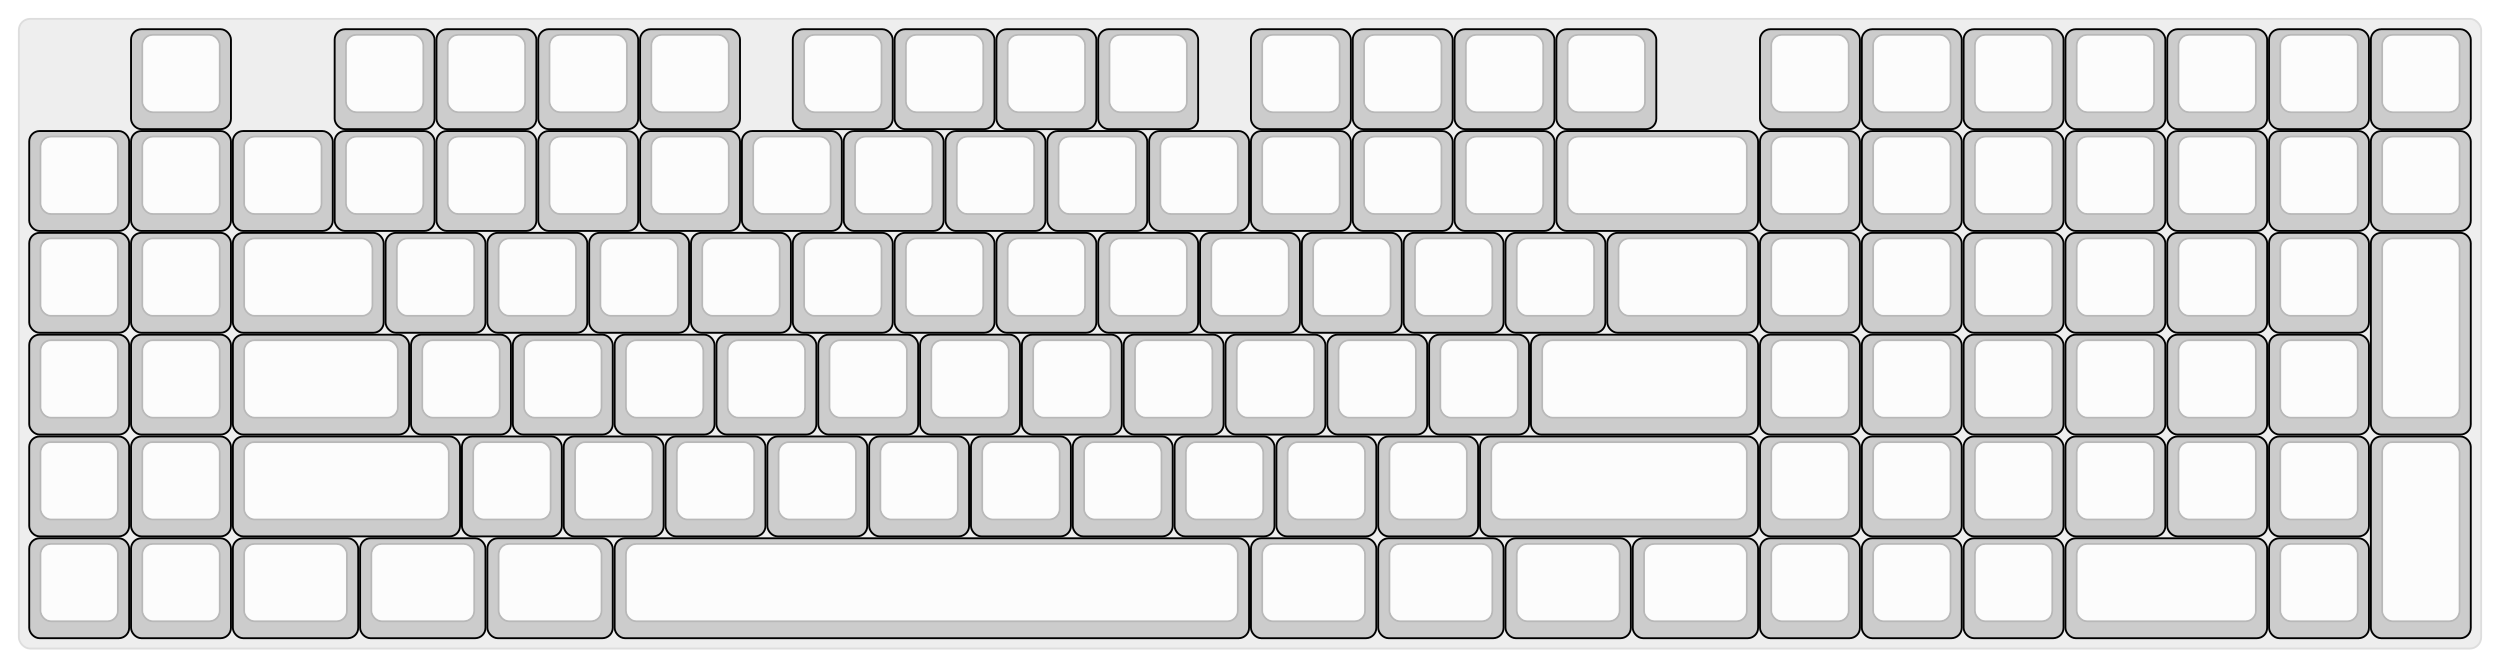
  <svg width='1326px'
       height='354px'
       viewBox='0 0 1326 354'
       xmlns='http://www.w3.org/2000/svg'
       xmlns:xlink="http://www.w3.org/1999/xlink">

    <style type='text/css'>
    .keycap .border { stroke: black; stroke-width: 2; }
    .keycap .inner.border { stroke: rgba(0,0,0,.1); }
    </style>
    <defs>
      <linearGradient id="DCS">
        <stop offset="0%" stop-color="black" stop-opacity="0"/>
        <stop offset="40%" stop-color="black" stop-opacity="0.1"/>
        <stop offset="60%" stop-color="black" stop-opacity="0.1"/>
        <stop offset="100%" stop-color="black" stop-opacity="0"/>
      </linearGradient>
      <linearGradient id="SPACE" x1="0%" x2="0%" y1="0%" y2="100%">
        <stop offset="0%" stop-color="black" stop-opacity="0.1"/>
        <stop offset="20%" stop-color="black" stop-opacity="0.0"/>
        <stop offset="40%" stop-color="black" stop-opacity="0.0"/>
        <stop offset="100%" stop-color="black" stop-opacity="0.1"/>
      </linearGradient>
      <radialGradient id="DSA">
        <stop offset="0%" stop-color="black" stop-opacity="0.1"/>
        <stop offset="10%" stop-color="black" stop-opacity="0.1"/>
        <stop offset="100%" stop-color="black" stop-opacity="0"/>
      </radialGradient>
      <radialGradient id="SA" xlink:href="#DSA" />
    </defs>

    <g transform='translate(10,10)'>
      <rect width="1306" height="334"
            stroke="#ddd" stroke-width="1" fill="#eeeeee" rx="6"/>
      <g transform='translate(5,5)'>
        
  <g class='  keycap'
  >

  
    <!-- Outer Border -->
    <rect x="55" y="1"
          width="52" height="52"
          rx="5" fill="#cccccc" class="outer border"/>
    
    <!-- Outer Fill -->
    <rect x="55" y="1"
          width="52" height="52"
          rx="5" fill="#cccccc"/>
    

    
      <!-- Inner Border -->
      <rect x="61" y="4"
            width="40" height="40"
            rx="5" fill="#fcfcfc" class="inner border"/>
      
      <!-- Inner Fill -->
      <rect x="61" y="4"
            width="40" height="40"
            rx="5" fill="#fcfcfc"/>
      
      

     
   
  </g>

  <g class='  keycap'
  >

  
    <!-- Outer Border -->
    <rect x="163" y="1"
          width="52" height="52"
          rx="5" fill="#cccccc" class="outer border"/>
    
    <!-- Outer Fill -->
    <rect x="163" y="1"
          width="52" height="52"
          rx="5" fill="#cccccc"/>
    

    
      <!-- Inner Border -->
      <rect x="169" y="4"
            width="40" height="40"
            rx="5" fill="#fcfcfc" class="inner border"/>
      
      <!-- Inner Fill -->
      <rect x="169" y="4"
            width="40" height="40"
            rx="5" fill="#fcfcfc"/>
      
      

     
   
  </g>

  <g class='  keycap'
  >

  
    <!-- Outer Border -->
    <rect x="217" y="1"
          width="52" height="52"
          rx="5" fill="#cccccc" class="outer border"/>
    
    <!-- Outer Fill -->
    <rect x="217" y="1"
          width="52" height="52"
          rx="5" fill="#cccccc"/>
    

    
      <!-- Inner Border -->
      <rect x="223" y="4"
            width="40" height="40"
            rx="5" fill="#fcfcfc" class="inner border"/>
      
      <!-- Inner Fill -->
      <rect x="223" y="4"
            width="40" height="40"
            rx="5" fill="#fcfcfc"/>
      
      

     
   
  </g>

  <g class='  keycap'
  >

  
    <!-- Outer Border -->
    <rect x="271" y="1"
          width="52" height="52"
          rx="5" fill="#cccccc" class="outer border"/>
    
    <!-- Outer Fill -->
    <rect x="271" y="1"
          width="52" height="52"
          rx="5" fill="#cccccc"/>
    

    
      <!-- Inner Border -->
      <rect x="277" y="4"
            width="40" height="40"
            rx="5" fill="#fcfcfc" class="inner border"/>
      
      <!-- Inner Fill -->
      <rect x="277" y="4"
            width="40" height="40"
            rx="5" fill="#fcfcfc"/>
      
      

     
   
  </g>

  <g class='  keycap'
  >

  
    <!-- Outer Border -->
    <rect x="325" y="1"
          width="52" height="52"
          rx="5" fill="#cccccc" class="outer border"/>
    
    <!-- Outer Fill -->
    <rect x="325" y="1"
          width="52" height="52"
          rx="5" fill="#cccccc"/>
    

    
      <!-- Inner Border -->
      <rect x="331" y="4"
            width="40" height="40"
            rx="5" fill="#fcfcfc" class="inner border"/>
      
      <!-- Inner Fill -->
      <rect x="331" y="4"
            width="40" height="40"
            rx="5" fill="#fcfcfc"/>
      
      

     
   
  </g>

  <g class='  keycap'
  >

  
    <!-- Outer Border -->
    <rect x="406" y="1"
          width="52" height="52"
          rx="5" fill="#cccccc" class="outer border"/>
    
    <!-- Outer Fill -->
    <rect x="406" y="1"
          width="52" height="52"
          rx="5" fill="#cccccc"/>
    

    
      <!-- Inner Border -->
      <rect x="412" y="4"
            width="40" height="40"
            rx="5" fill="#fcfcfc" class="inner border"/>
      
      <!-- Inner Fill -->
      <rect x="412" y="4"
            width="40" height="40"
            rx="5" fill="#fcfcfc"/>
      
      

     
   
  </g>

  <g class='  keycap'
  >

  
    <!-- Outer Border -->
    <rect x="460" y="1"
          width="52" height="52"
          rx="5" fill="#cccccc" class="outer border"/>
    
    <!-- Outer Fill -->
    <rect x="460" y="1"
          width="52" height="52"
          rx="5" fill="#cccccc"/>
    

    
      <!-- Inner Border -->
      <rect x="466" y="4"
            width="40" height="40"
            rx="5" fill="#fcfcfc" class="inner border"/>
      
      <!-- Inner Fill -->
      <rect x="466" y="4"
            width="40" height="40"
            rx="5" fill="#fcfcfc"/>
      
      

     
   
  </g>

  <g class='  keycap'
  >

  
    <!-- Outer Border -->
    <rect x="514" y="1"
          width="52" height="52"
          rx="5" fill="#cccccc" class="outer border"/>
    
    <!-- Outer Fill -->
    <rect x="514" y="1"
          width="52" height="52"
          rx="5" fill="#cccccc"/>
    

    
      <!-- Inner Border -->
      <rect x="520" y="4"
            width="40" height="40"
            rx="5" fill="#fcfcfc" class="inner border"/>
      
      <!-- Inner Fill -->
      <rect x="520" y="4"
            width="40" height="40"
            rx="5" fill="#fcfcfc"/>
      
      

     
   
  </g>

  <g class='  keycap'
  >

  
    <!-- Outer Border -->
    <rect x="568" y="1"
          width="52" height="52"
          rx="5" fill="#cccccc" class="outer border"/>
    
    <!-- Outer Fill -->
    <rect x="568" y="1"
          width="52" height="52"
          rx="5" fill="#cccccc"/>
    

    
      <!-- Inner Border -->
      <rect x="574" y="4"
            width="40" height="40"
            rx="5" fill="#fcfcfc" class="inner border"/>
      
      <!-- Inner Fill -->
      <rect x="574" y="4"
            width="40" height="40"
            rx="5" fill="#fcfcfc"/>
      
      

     
   
  </g>

  <g class='  keycap'
  >

  
    <!-- Outer Border -->
    <rect x="649" y="1"
          width="52" height="52"
          rx="5" fill="#cccccc" class="outer border"/>
    
    <!-- Outer Fill -->
    <rect x="649" y="1"
          width="52" height="52"
          rx="5" fill="#cccccc"/>
    

    
      <!-- Inner Border -->
      <rect x="655" y="4"
            width="40" height="40"
            rx="5" fill="#fcfcfc" class="inner border"/>
      
      <!-- Inner Fill -->
      <rect x="655" y="4"
            width="40" height="40"
            rx="5" fill="#fcfcfc"/>
      
      

     
   
  </g>

  <g class='  keycap'
  >

  
    <!-- Outer Border -->
    <rect x="703" y="1"
          width="52" height="52"
          rx="5" fill="#cccccc" class="outer border"/>
    
    <!-- Outer Fill -->
    <rect x="703" y="1"
          width="52" height="52"
          rx="5" fill="#cccccc"/>
    

    
      <!-- Inner Border -->
      <rect x="709" y="4"
            width="40" height="40"
            rx="5" fill="#fcfcfc" class="inner border"/>
      
      <!-- Inner Fill -->
      <rect x="709" y="4"
            width="40" height="40"
            rx="5" fill="#fcfcfc"/>
      
      

     
   
  </g>

  <g class='  keycap'
  >

  
    <!-- Outer Border -->
    <rect x="757" y="1"
          width="52" height="52"
          rx="5" fill="#cccccc" class="outer border"/>
    
    <!-- Outer Fill -->
    <rect x="757" y="1"
          width="52" height="52"
          rx="5" fill="#cccccc"/>
    

    
      <!-- Inner Border -->
      <rect x="763" y="4"
            width="40" height="40"
            rx="5" fill="#fcfcfc" class="inner border"/>
      
      <!-- Inner Fill -->
      <rect x="763" y="4"
            width="40" height="40"
            rx="5" fill="#fcfcfc"/>
      
      

     
   
  </g>

  <g class='  keycap'
  >

  
    <!-- Outer Border -->
    <rect x="811" y="1"
          width="52" height="52"
          rx="5" fill="#cccccc" class="outer border"/>
    
    <!-- Outer Fill -->
    <rect x="811" y="1"
          width="52" height="52"
          rx="5" fill="#cccccc"/>
    

    
      <!-- Inner Border -->
      <rect x="817" y="4"
            width="40" height="40"
            rx="5" fill="#fcfcfc" class="inner border"/>
      
      <!-- Inner Fill -->
      <rect x="817" y="4"
            width="40" height="40"
            rx="5" fill="#fcfcfc"/>
      
      

     
   
  </g>

  <g class='  keycap'
  >

  
    <!-- Outer Border -->
    <rect x="919" y="1"
          width="52" height="52"
          rx="5" fill="#cccccc" class="outer border"/>
    
    <!-- Outer Fill -->
    <rect x="919" y="1"
          width="52" height="52"
          rx="5" fill="#cccccc"/>
    

    
      <!-- Inner Border -->
      <rect x="925" y="4"
            width="40" height="40"
            rx="5" fill="#fcfcfc" class="inner border"/>
      
      <!-- Inner Fill -->
      <rect x="925" y="4"
            width="40" height="40"
            rx="5" fill="#fcfcfc"/>
      
      

     
   
  </g>

  <g class='  keycap'
  >

  
    <!-- Outer Border -->
    <rect x="973" y="1"
          width="52" height="52"
          rx="5" fill="#cccccc" class="outer border"/>
    
    <!-- Outer Fill -->
    <rect x="973" y="1"
          width="52" height="52"
          rx="5" fill="#cccccc"/>
    

    
      <!-- Inner Border -->
      <rect x="979" y="4"
            width="40" height="40"
            rx="5" fill="#fcfcfc" class="inner border"/>
      
      <!-- Inner Fill -->
      <rect x="979" y="4"
            width="40" height="40"
            rx="5" fill="#fcfcfc"/>
      
      

     
   
  </g>

  <g class='  keycap'
  >

  
    <!-- Outer Border -->
    <rect x="1027" y="1"
          width="52" height="52"
          rx="5" fill="#cccccc" class="outer border"/>
    
    <!-- Outer Fill -->
    <rect x="1027" y="1"
          width="52" height="52"
          rx="5" fill="#cccccc"/>
    

    
      <!-- Inner Border -->
      <rect x="1033" y="4"
            width="40" height="40"
            rx="5" fill="#fcfcfc" class="inner border"/>
      
      <!-- Inner Fill -->
      <rect x="1033" y="4"
            width="40" height="40"
            rx="5" fill="#fcfcfc"/>
      
      

     
   
  </g>

  <g class='  keycap'
  >

  
    <!-- Outer Border -->
    <rect x="1081" y="1"
          width="52" height="52"
          rx="5" fill="#cccccc" class="outer border"/>
    
    <!-- Outer Fill -->
    <rect x="1081" y="1"
          width="52" height="52"
          rx="5" fill="#cccccc"/>
    

    
      <!-- Inner Border -->
      <rect x="1087" y="4"
            width="40" height="40"
            rx="5" fill="#fcfcfc" class="inner border"/>
      
      <!-- Inner Fill -->
      <rect x="1087" y="4"
            width="40" height="40"
            rx="5" fill="#fcfcfc"/>
      
      

     
   
  </g>

  <g class='  keycap'
  >

  
    <!-- Outer Border -->
    <rect x="1135" y="1"
          width="52" height="52"
          rx="5" fill="#cccccc" class="outer border"/>
    
    <!-- Outer Fill -->
    <rect x="1135" y="1"
          width="52" height="52"
          rx="5" fill="#cccccc"/>
    

    
      <!-- Inner Border -->
      <rect x="1141" y="4"
            width="40" height="40"
            rx="5" fill="#fcfcfc" class="inner border"/>
      
      <!-- Inner Fill -->
      <rect x="1141" y="4"
            width="40" height="40"
            rx="5" fill="#fcfcfc"/>
      
      

     
   
  </g>

  <g class='  keycap'
  >

  
    <!-- Outer Border -->
    <rect x="1189" y="1"
          width="52" height="52"
          rx="5" fill="#cccccc" class="outer border"/>
    
    <!-- Outer Fill -->
    <rect x="1189" y="1"
          width="52" height="52"
          rx="5" fill="#cccccc"/>
    

    
      <!-- Inner Border -->
      <rect x="1195" y="4"
            width="40" height="40"
            rx="5" fill="#fcfcfc" class="inner border"/>
      
      <!-- Inner Fill -->
      <rect x="1195" y="4"
            width="40" height="40"
            rx="5" fill="#fcfcfc"/>
      
      

     
   
  </g>

  <g class='  keycap'
  >

  
    <!-- Outer Border -->
    <rect x="1243" y="1"
          width="52" height="52"
          rx="5" fill="#cccccc" class="outer border"/>
    
    <!-- Outer Fill -->
    <rect x="1243" y="1"
          width="52" height="52"
          rx="5" fill="#cccccc"/>
    

    
      <!-- Inner Border -->
      <rect x="1249" y="4"
            width="40" height="40"
            rx="5" fill="#fcfcfc" class="inner border"/>
      
      <!-- Inner Fill -->
      <rect x="1249" y="4"
            width="40" height="40"
            rx="5" fill="#fcfcfc"/>
      
      

     
   
  </g>

  <g class='  keycap'
  >

  
    <!-- Outer Border -->
    <rect x="1" y="55"
          width="52" height="52"
          rx="5" fill="#cccccc" class="outer border"/>
    
    <!-- Outer Fill -->
    <rect x="1" y="55"
          width="52" height="52"
          rx="5" fill="#cccccc"/>
    

    
      <!-- Inner Border -->
      <rect x="7" y="58"
            width="40" height="40"
            rx="5" fill="#fcfcfc" class="inner border"/>
      
      <!-- Inner Fill -->
      <rect x="7" y="58"
            width="40" height="40"
            rx="5" fill="#fcfcfc"/>
      
      

     
   
  </g>

  <g class='  keycap'
  >

  
    <!-- Outer Border -->
    <rect x="55" y="55"
          width="52" height="52"
          rx="5" fill="#cccccc" class="outer border"/>
    
    <!-- Outer Fill -->
    <rect x="55" y="55"
          width="52" height="52"
          rx="5" fill="#cccccc"/>
    

    
      <!-- Inner Border -->
      <rect x="61" y="58"
            width="40" height="40"
            rx="5" fill="#fcfcfc" class="inner border"/>
      
      <!-- Inner Fill -->
      <rect x="61" y="58"
            width="40" height="40"
            rx="5" fill="#fcfcfc"/>
      
      

     
   
  </g>

  <g class='  keycap'
  >

  
    <!-- Outer Border -->
    <rect x="109" y="55"
          width="52" height="52"
          rx="5" fill="#cccccc" class="outer border"/>
    
    <!-- Outer Fill -->
    <rect x="109" y="55"
          width="52" height="52"
          rx="5" fill="#cccccc"/>
    

    
      <!-- Inner Border -->
      <rect x="115" y="58"
            width="40" height="40"
            rx="5" fill="#fcfcfc" class="inner border"/>
      
      <!-- Inner Fill -->
      <rect x="115" y="58"
            width="40" height="40"
            rx="5" fill="#fcfcfc"/>
      
      

     
   
  </g>

  <g class='  keycap'
  >

  
    <!-- Outer Border -->
    <rect x="163" y="55"
          width="52" height="52"
          rx="5" fill="#cccccc" class="outer border"/>
    
    <!-- Outer Fill -->
    <rect x="163" y="55"
          width="52" height="52"
          rx="5" fill="#cccccc"/>
    

    
      <!-- Inner Border -->
      <rect x="169" y="58"
            width="40" height="40"
            rx="5" fill="#fcfcfc" class="inner border"/>
      
      <!-- Inner Fill -->
      <rect x="169" y="58"
            width="40" height="40"
            rx="5" fill="#fcfcfc"/>
      
      

     
   
  </g>

  <g class='  keycap'
  >

  
    <!-- Outer Border -->
    <rect x="217" y="55"
          width="52" height="52"
          rx="5" fill="#cccccc" class="outer border"/>
    
    <!-- Outer Fill -->
    <rect x="217" y="55"
          width="52" height="52"
          rx="5" fill="#cccccc"/>
    

    
      <!-- Inner Border -->
      <rect x="223" y="58"
            width="40" height="40"
            rx="5" fill="#fcfcfc" class="inner border"/>
      
      <!-- Inner Fill -->
      <rect x="223" y="58"
            width="40" height="40"
            rx="5" fill="#fcfcfc"/>
      
      

     
   
  </g>

  <g class='  keycap'
  >

  
    <!-- Outer Border -->
    <rect x="271" y="55"
          width="52" height="52"
          rx="5" fill="#cccccc" class="outer border"/>
    
    <!-- Outer Fill -->
    <rect x="271" y="55"
          width="52" height="52"
          rx="5" fill="#cccccc"/>
    

    
      <!-- Inner Border -->
      <rect x="277" y="58"
            width="40" height="40"
            rx="5" fill="#fcfcfc" class="inner border"/>
      
      <!-- Inner Fill -->
      <rect x="277" y="58"
            width="40" height="40"
            rx="5" fill="#fcfcfc"/>
      
      

     
   
  </g>

  <g class='  keycap'
  >

  
    <!-- Outer Border -->
    <rect x="325" y="55"
          width="52" height="52"
          rx="5" fill="#cccccc" class="outer border"/>
    
    <!-- Outer Fill -->
    <rect x="325" y="55"
          width="52" height="52"
          rx="5" fill="#cccccc"/>
    

    
      <!-- Inner Border -->
      <rect x="331" y="58"
            width="40" height="40"
            rx="5" fill="#fcfcfc" class="inner border"/>
      
      <!-- Inner Fill -->
      <rect x="331" y="58"
            width="40" height="40"
            rx="5" fill="#fcfcfc"/>
      
      

     
   
  </g>

  <g class='  keycap'
  >

  
    <!-- Outer Border -->
    <rect x="379" y="55"
          width="52" height="52"
          rx="5" fill="#cccccc" class="outer border"/>
    
    <!-- Outer Fill -->
    <rect x="379" y="55"
          width="52" height="52"
          rx="5" fill="#cccccc"/>
    

    
      <!-- Inner Border -->
      <rect x="385" y="58"
            width="40" height="40"
            rx="5" fill="#fcfcfc" class="inner border"/>
      
      <!-- Inner Fill -->
      <rect x="385" y="58"
            width="40" height="40"
            rx="5" fill="#fcfcfc"/>
      
      

     
   
  </g>

  <g class='  keycap'
  >

  
    <!-- Outer Border -->
    <rect x="433" y="55"
          width="52" height="52"
          rx="5" fill="#cccccc" class="outer border"/>
    
    <!-- Outer Fill -->
    <rect x="433" y="55"
          width="52" height="52"
          rx="5" fill="#cccccc"/>
    

    
      <!-- Inner Border -->
      <rect x="439" y="58"
            width="40" height="40"
            rx="5" fill="#fcfcfc" class="inner border"/>
      
      <!-- Inner Fill -->
      <rect x="439" y="58"
            width="40" height="40"
            rx="5" fill="#fcfcfc"/>
      
      

     
   
  </g>

  <g class='  keycap'
  >

  
    <!-- Outer Border -->
    <rect x="487" y="55"
          width="52" height="52"
          rx="5" fill="#cccccc" class="outer border"/>
    
    <!-- Outer Fill -->
    <rect x="487" y="55"
          width="52" height="52"
          rx="5" fill="#cccccc"/>
    

    
      <!-- Inner Border -->
      <rect x="493" y="58"
            width="40" height="40"
            rx="5" fill="#fcfcfc" class="inner border"/>
      
      <!-- Inner Fill -->
      <rect x="493" y="58"
            width="40" height="40"
            rx="5" fill="#fcfcfc"/>
      
      

     
   
  </g>

  <g class='  keycap'
  >

  
    <!-- Outer Border -->
    <rect x="541" y="55"
          width="52" height="52"
          rx="5" fill="#cccccc" class="outer border"/>
    
    <!-- Outer Fill -->
    <rect x="541" y="55"
          width="52" height="52"
          rx="5" fill="#cccccc"/>
    

    
      <!-- Inner Border -->
      <rect x="547" y="58"
            width="40" height="40"
            rx="5" fill="#fcfcfc" class="inner border"/>
      
      <!-- Inner Fill -->
      <rect x="547" y="58"
            width="40" height="40"
            rx="5" fill="#fcfcfc"/>
      
      

     
   
  </g>

  <g class='  keycap'
  >

  
    <!-- Outer Border -->
    <rect x="595" y="55"
          width="52" height="52"
          rx="5" fill="#cccccc" class="outer border"/>
    
    <!-- Outer Fill -->
    <rect x="595" y="55"
          width="52" height="52"
          rx="5" fill="#cccccc"/>
    

    
      <!-- Inner Border -->
      <rect x="601" y="58"
            width="40" height="40"
            rx="5" fill="#fcfcfc" class="inner border"/>
      
      <!-- Inner Fill -->
      <rect x="601" y="58"
            width="40" height="40"
            rx="5" fill="#fcfcfc"/>
      
      

     
   
  </g>

  <g class='  keycap'
  >

  
    <!-- Outer Border -->
    <rect x="649" y="55"
          width="52" height="52"
          rx="5" fill="#cccccc" class="outer border"/>
    
    <!-- Outer Fill -->
    <rect x="649" y="55"
          width="52" height="52"
          rx="5" fill="#cccccc"/>
    

    
      <!-- Inner Border -->
      <rect x="655" y="58"
            width="40" height="40"
            rx="5" fill="#fcfcfc" class="inner border"/>
      
      <!-- Inner Fill -->
      <rect x="655" y="58"
            width="40" height="40"
            rx="5" fill="#fcfcfc"/>
      
      

     
   
  </g>

  <g class='  keycap'
  >

  
    <!-- Outer Border -->
    <rect x="703" y="55"
          width="52" height="52"
          rx="5" fill="#cccccc" class="outer border"/>
    
    <!-- Outer Fill -->
    <rect x="703" y="55"
          width="52" height="52"
          rx="5" fill="#cccccc"/>
    

    
      <!-- Inner Border -->
      <rect x="709" y="58"
            width="40" height="40"
            rx="5" fill="#fcfcfc" class="inner border"/>
      
      <!-- Inner Fill -->
      <rect x="709" y="58"
            width="40" height="40"
            rx="5" fill="#fcfcfc"/>
      
      

     
   
  </g>

  <g class='  keycap'
  >

  
    <!-- Outer Border -->
    <rect x="757" y="55"
          width="52" height="52"
          rx="5" fill="#cccccc" class="outer border"/>
    
    <!-- Outer Fill -->
    <rect x="757" y="55"
          width="52" height="52"
          rx="5" fill="#cccccc"/>
    

    
      <!-- Inner Border -->
      <rect x="763" y="58"
            width="40" height="40"
            rx="5" fill="#fcfcfc" class="inner border"/>
      
      <!-- Inner Fill -->
      <rect x="763" y="58"
            width="40" height="40"
            rx="5" fill="#fcfcfc"/>
      
      

     
   
  </g>

  <g class='  keycap'
  >

  
    <!-- Outer Border -->
    <rect x="811" y="55"
          width="106" height="52"
          rx="5" fill="#cccccc" class="outer border"/>
    
    <!-- Outer Fill -->
    <rect x="811" y="55"
          width="106" height="52"
          rx="5" fill="#cccccc"/>
    

    
      <!-- Inner Border -->
      <rect x="817" y="58"
            width="94" height="40"
            rx="5" fill="#fcfcfc" class="inner border"/>
      
      <!-- Inner Fill -->
      <rect x="817" y="58"
            width="94" height="40"
            rx="5" fill="#fcfcfc"/>
      
      

     
   
  </g>

  <g class='  keycap'
  >

  
    <!-- Outer Border -->
    <rect x="919" y="55"
          width="52" height="52"
          rx="5" fill="#cccccc" class="outer border"/>
    
    <!-- Outer Fill -->
    <rect x="919" y="55"
          width="52" height="52"
          rx="5" fill="#cccccc"/>
    

    
      <!-- Inner Border -->
      <rect x="925" y="58"
            width="40" height="40"
            rx="5" fill="#fcfcfc" class="inner border"/>
      
      <!-- Inner Fill -->
      <rect x="925" y="58"
            width="40" height="40"
            rx="5" fill="#fcfcfc"/>
      
      

     
   
  </g>

  <g class='  keycap'
  >

  
    <!-- Outer Border -->
    <rect x="973" y="55"
          width="52" height="52"
          rx="5" fill="#cccccc" class="outer border"/>
    
    <!-- Outer Fill -->
    <rect x="973" y="55"
          width="52" height="52"
          rx="5" fill="#cccccc"/>
    

    
      <!-- Inner Border -->
      <rect x="979" y="58"
            width="40" height="40"
            rx="5" fill="#fcfcfc" class="inner border"/>
      
      <!-- Inner Fill -->
      <rect x="979" y="58"
            width="40" height="40"
            rx="5" fill="#fcfcfc"/>
      
      

     
   
  </g>

  <g class='  keycap'
  >

  
    <!-- Outer Border -->
    <rect x="1027" y="55"
          width="52" height="52"
          rx="5" fill="#cccccc" class="outer border"/>
    
    <!-- Outer Fill -->
    <rect x="1027" y="55"
          width="52" height="52"
          rx="5" fill="#cccccc"/>
    

    
      <!-- Inner Border -->
      <rect x="1033" y="58"
            width="40" height="40"
            rx="5" fill="#fcfcfc" class="inner border"/>
      
      <!-- Inner Fill -->
      <rect x="1033" y="58"
            width="40" height="40"
            rx="5" fill="#fcfcfc"/>
      
      

     
   
  </g>

  <g class='  keycap'
  >

  
    <!-- Outer Border -->
    <rect x="1081" y="55"
          width="52" height="52"
          rx="5" fill="#cccccc" class="outer border"/>
    
    <!-- Outer Fill -->
    <rect x="1081" y="55"
          width="52" height="52"
          rx="5" fill="#cccccc"/>
    

    
      <!-- Inner Border -->
      <rect x="1087" y="58"
            width="40" height="40"
            rx="5" fill="#fcfcfc" class="inner border"/>
      
      <!-- Inner Fill -->
      <rect x="1087" y="58"
            width="40" height="40"
            rx="5" fill="#fcfcfc"/>
      
      

     
   
  </g>

  <g class='  keycap'
  >

  
    <!-- Outer Border -->
    <rect x="1135" y="55"
          width="52" height="52"
          rx="5" fill="#cccccc" class="outer border"/>
    
    <!-- Outer Fill -->
    <rect x="1135" y="55"
          width="52" height="52"
          rx="5" fill="#cccccc"/>
    

    
      <!-- Inner Border -->
      <rect x="1141" y="58"
            width="40" height="40"
            rx="5" fill="#fcfcfc" class="inner border"/>
      
      <!-- Inner Fill -->
      <rect x="1141" y="58"
            width="40" height="40"
            rx="5" fill="#fcfcfc"/>
      
      

     
   
  </g>

  <g class='  keycap'
  >

  
    <!-- Outer Border -->
    <rect x="1189" y="55"
          width="52" height="52"
          rx="5" fill="#cccccc" class="outer border"/>
    
    <!-- Outer Fill -->
    <rect x="1189" y="55"
          width="52" height="52"
          rx="5" fill="#cccccc"/>
    

    
      <!-- Inner Border -->
      <rect x="1195" y="58"
            width="40" height="40"
            rx="5" fill="#fcfcfc" class="inner border"/>
      
      <!-- Inner Fill -->
      <rect x="1195" y="58"
            width="40" height="40"
            rx="5" fill="#fcfcfc"/>
      
      

     
   
  </g>

  <g class='  keycap'
  >

  
    <!-- Outer Border -->
    <rect x="1243" y="55"
          width="52" height="52"
          rx="5" fill="#cccccc" class="outer border"/>
    
    <!-- Outer Fill -->
    <rect x="1243" y="55"
          width="52" height="52"
          rx="5" fill="#cccccc"/>
    

    
      <!-- Inner Border -->
      <rect x="1249" y="58"
            width="40" height="40"
            rx="5" fill="#fcfcfc" class="inner border"/>
      
      <!-- Inner Fill -->
      <rect x="1249" y="58"
            width="40" height="40"
            rx="5" fill="#fcfcfc"/>
      
      

     
   
  </g>

  <g class='  keycap'
  >

  
    <!-- Outer Border -->
    <rect x="1" y="109"
          width="52" height="52"
          rx="5" fill="#cccccc" class="outer border"/>
    
    <!-- Outer Fill -->
    <rect x="1" y="109"
          width="52" height="52"
          rx="5" fill="#cccccc"/>
    

    
      <!-- Inner Border -->
      <rect x="7" y="112"
            width="40" height="40"
            rx="5" fill="#fcfcfc" class="inner border"/>
      
      <!-- Inner Fill -->
      <rect x="7" y="112"
            width="40" height="40"
            rx="5" fill="#fcfcfc"/>
      
      

     
   
  </g>

  <g class='  keycap'
  >

  
    <!-- Outer Border -->
    <rect x="55" y="109"
          width="52" height="52"
          rx="5" fill="#cccccc" class="outer border"/>
    
    <!-- Outer Fill -->
    <rect x="55" y="109"
          width="52" height="52"
          rx="5" fill="#cccccc"/>
    

    
      <!-- Inner Border -->
      <rect x="61" y="112"
            width="40" height="40"
            rx="5" fill="#fcfcfc" class="inner border"/>
      
      <!-- Inner Fill -->
      <rect x="61" y="112"
            width="40" height="40"
            rx="5" fill="#fcfcfc"/>
      
      

     
   
  </g>

  <g class='  keycap'
  >

  
    <!-- Outer Border -->
    <rect x="109" y="109"
          width="79" height="52"
          rx="5" fill="#cccccc" class="outer border"/>
    
    <!-- Outer Fill -->
    <rect x="109" y="109"
          width="79" height="52"
          rx="5" fill="#cccccc"/>
    

    
      <!-- Inner Border -->
      <rect x="115" y="112"
            width="67" height="40"
            rx="5" fill="#fcfcfc" class="inner border"/>
      
      <!-- Inner Fill -->
      <rect x="115" y="112"
            width="67" height="40"
            rx="5" fill="#fcfcfc"/>
      
      

     
   
  </g>

  <g class='  keycap'
  >

  
    <!-- Outer Border -->
    <rect x="190" y="109"
          width="52" height="52"
          rx="5" fill="#cccccc" class="outer border"/>
    
    <!-- Outer Fill -->
    <rect x="190" y="109"
          width="52" height="52"
          rx="5" fill="#cccccc"/>
    

    
      <!-- Inner Border -->
      <rect x="196" y="112"
            width="40" height="40"
            rx="5" fill="#fcfcfc" class="inner border"/>
      
      <!-- Inner Fill -->
      <rect x="196" y="112"
            width="40" height="40"
            rx="5" fill="#fcfcfc"/>
      
      

     
   
  </g>

  <g class='  keycap'
  >

  
    <!-- Outer Border -->
    <rect x="244" y="109"
          width="52" height="52"
          rx="5" fill="#cccccc" class="outer border"/>
    
    <!-- Outer Fill -->
    <rect x="244" y="109"
          width="52" height="52"
          rx="5" fill="#cccccc"/>
    

    
      <!-- Inner Border -->
      <rect x="250" y="112"
            width="40" height="40"
            rx="5" fill="#fcfcfc" class="inner border"/>
      
      <!-- Inner Fill -->
      <rect x="250" y="112"
            width="40" height="40"
            rx="5" fill="#fcfcfc"/>
      
      

     
   
  </g>

  <g class='  keycap'
  >

  
    <!-- Outer Border -->
    <rect x="298" y="109"
          width="52" height="52"
          rx="5" fill="#cccccc" class="outer border"/>
    
    <!-- Outer Fill -->
    <rect x="298" y="109"
          width="52" height="52"
          rx="5" fill="#cccccc"/>
    

    
      <!-- Inner Border -->
      <rect x="304" y="112"
            width="40" height="40"
            rx="5" fill="#fcfcfc" class="inner border"/>
      
      <!-- Inner Fill -->
      <rect x="304" y="112"
            width="40" height="40"
            rx="5" fill="#fcfcfc"/>
      
      

     
   
  </g>

  <g class='  keycap'
  >

  
    <!-- Outer Border -->
    <rect x="352" y="109"
          width="52" height="52"
          rx="5" fill="#cccccc" class="outer border"/>
    
    <!-- Outer Fill -->
    <rect x="352" y="109"
          width="52" height="52"
          rx="5" fill="#cccccc"/>
    

    
      <!-- Inner Border -->
      <rect x="358" y="112"
            width="40" height="40"
            rx="5" fill="#fcfcfc" class="inner border"/>
      
      <!-- Inner Fill -->
      <rect x="358" y="112"
            width="40" height="40"
            rx="5" fill="#fcfcfc"/>
      
      

     
   
  </g>

  <g class='  keycap'
  >

  
    <!-- Outer Border -->
    <rect x="406" y="109"
          width="52" height="52"
          rx="5" fill="#cccccc" class="outer border"/>
    
    <!-- Outer Fill -->
    <rect x="406" y="109"
          width="52" height="52"
          rx="5" fill="#cccccc"/>
    

    
      <!-- Inner Border -->
      <rect x="412" y="112"
            width="40" height="40"
            rx="5" fill="#fcfcfc" class="inner border"/>
      
      <!-- Inner Fill -->
      <rect x="412" y="112"
            width="40" height="40"
            rx="5" fill="#fcfcfc"/>
      
      

     
   
  </g>

  <g class='  keycap'
  >

  
    <!-- Outer Border -->
    <rect x="460" y="109"
          width="52" height="52"
          rx="5" fill="#cccccc" class="outer border"/>
    
    <!-- Outer Fill -->
    <rect x="460" y="109"
          width="52" height="52"
          rx="5" fill="#cccccc"/>
    

    
      <!-- Inner Border -->
      <rect x="466" y="112"
            width="40" height="40"
            rx="5" fill="#fcfcfc" class="inner border"/>
      
      <!-- Inner Fill -->
      <rect x="466" y="112"
            width="40" height="40"
            rx="5" fill="#fcfcfc"/>
      
      

     
   
  </g>

  <g class='  keycap'
  >

  
    <!-- Outer Border -->
    <rect x="514" y="109"
          width="52" height="52"
          rx="5" fill="#cccccc" class="outer border"/>
    
    <!-- Outer Fill -->
    <rect x="514" y="109"
          width="52" height="52"
          rx="5" fill="#cccccc"/>
    

    
      <!-- Inner Border -->
      <rect x="520" y="112"
            width="40" height="40"
            rx="5" fill="#fcfcfc" class="inner border"/>
      
      <!-- Inner Fill -->
      <rect x="520" y="112"
            width="40" height="40"
            rx="5" fill="#fcfcfc"/>
      
      

     
   
  </g>

  <g class='  keycap'
  >

  
    <!-- Outer Border -->
    <rect x="568" y="109"
          width="52" height="52"
          rx="5" fill="#cccccc" class="outer border"/>
    
    <!-- Outer Fill -->
    <rect x="568" y="109"
          width="52" height="52"
          rx="5" fill="#cccccc"/>
    

    
      <!-- Inner Border -->
      <rect x="574" y="112"
            width="40" height="40"
            rx="5" fill="#fcfcfc" class="inner border"/>
      
      <!-- Inner Fill -->
      <rect x="574" y="112"
            width="40" height="40"
            rx="5" fill="#fcfcfc"/>
      
      

     
   
  </g>

  <g class='  keycap'
  >

  
    <!-- Outer Border -->
    <rect x="622" y="109"
          width="52" height="52"
          rx="5" fill="#cccccc" class="outer border"/>
    
    <!-- Outer Fill -->
    <rect x="622" y="109"
          width="52" height="52"
          rx="5" fill="#cccccc"/>
    

    
      <!-- Inner Border -->
      <rect x="628" y="112"
            width="40" height="40"
            rx="5" fill="#fcfcfc" class="inner border"/>
      
      <!-- Inner Fill -->
      <rect x="628" y="112"
            width="40" height="40"
            rx="5" fill="#fcfcfc"/>
      
      

     
   
  </g>

  <g class='  keycap'
  >

  
    <!-- Outer Border -->
    <rect x="676" y="109"
          width="52" height="52"
          rx="5" fill="#cccccc" class="outer border"/>
    
    <!-- Outer Fill -->
    <rect x="676" y="109"
          width="52" height="52"
          rx="5" fill="#cccccc"/>
    

    
      <!-- Inner Border -->
      <rect x="682" y="112"
            width="40" height="40"
            rx="5" fill="#fcfcfc" class="inner border"/>
      
      <!-- Inner Fill -->
      <rect x="682" y="112"
            width="40" height="40"
            rx="5" fill="#fcfcfc"/>
      
      

     
   
  </g>

  <g class='  keycap'
  >

  
    <!-- Outer Border -->
    <rect x="730" y="109"
          width="52" height="52"
          rx="5" fill="#cccccc" class="outer border"/>
    
    <!-- Outer Fill -->
    <rect x="730" y="109"
          width="52" height="52"
          rx="5" fill="#cccccc"/>
    

    
      <!-- Inner Border -->
      <rect x="736" y="112"
            width="40" height="40"
            rx="5" fill="#fcfcfc" class="inner border"/>
      
      <!-- Inner Fill -->
      <rect x="736" y="112"
            width="40" height="40"
            rx="5" fill="#fcfcfc"/>
      
      

     
   
  </g>

  <g class='  keycap'
  >

  
    <!-- Outer Border -->
    <rect x="784" y="109"
          width="52" height="52"
          rx="5" fill="#cccccc" class="outer border"/>
    
    <!-- Outer Fill -->
    <rect x="784" y="109"
          width="52" height="52"
          rx="5" fill="#cccccc"/>
    

    
      <!-- Inner Border -->
      <rect x="790" y="112"
            width="40" height="40"
            rx="5" fill="#fcfcfc" class="inner border"/>
      
      <!-- Inner Fill -->
      <rect x="790" y="112"
            width="40" height="40"
            rx="5" fill="#fcfcfc"/>
      
      

     
   
  </g>

  <g class='  keycap'
  >

  
    <!-- Outer Border -->
    <rect x="838" y="109"
          width="79" height="52"
          rx="5" fill="#cccccc" class="outer border"/>
    
    <!-- Outer Fill -->
    <rect x="838" y="109"
          width="79" height="52"
          rx="5" fill="#cccccc"/>
    

    
      <!-- Inner Border -->
      <rect x="844" y="112"
            width="67" height="40"
            rx="5" fill="#fcfcfc" class="inner border"/>
      
      <!-- Inner Fill -->
      <rect x="844" y="112"
            width="67" height="40"
            rx="5" fill="#fcfcfc"/>
      
      

     
   
  </g>

  <g class='  keycap'
  >

  
    <!-- Outer Border -->
    <rect x="919" y="109"
          width="52" height="52"
          rx="5" fill="#cccccc" class="outer border"/>
    
    <!-- Outer Fill -->
    <rect x="919" y="109"
          width="52" height="52"
          rx="5" fill="#cccccc"/>
    

    
      <!-- Inner Border -->
      <rect x="925" y="112"
            width="40" height="40"
            rx="5" fill="#fcfcfc" class="inner border"/>
      
      <!-- Inner Fill -->
      <rect x="925" y="112"
            width="40" height="40"
            rx="5" fill="#fcfcfc"/>
      
      

     
   
  </g>

  <g class='  keycap'
  >

  
    <!-- Outer Border -->
    <rect x="973" y="109"
          width="52" height="52"
          rx="5" fill="#cccccc" class="outer border"/>
    
    <!-- Outer Fill -->
    <rect x="973" y="109"
          width="52" height="52"
          rx="5" fill="#cccccc"/>
    

    
      <!-- Inner Border -->
      <rect x="979" y="112"
            width="40" height="40"
            rx="5" fill="#fcfcfc" class="inner border"/>
      
      <!-- Inner Fill -->
      <rect x="979" y="112"
            width="40" height="40"
            rx="5" fill="#fcfcfc"/>
      
      

     
   
  </g>

  <g class='  keycap'
  >

  
    <!-- Outer Border -->
    <rect x="1027" y="109"
          width="52" height="52"
          rx="5" fill="#cccccc" class="outer border"/>
    
    <!-- Outer Fill -->
    <rect x="1027" y="109"
          width="52" height="52"
          rx="5" fill="#cccccc"/>
    

    
      <!-- Inner Border -->
      <rect x="1033" y="112"
            width="40" height="40"
            rx="5" fill="#fcfcfc" class="inner border"/>
      
      <!-- Inner Fill -->
      <rect x="1033" y="112"
            width="40" height="40"
            rx="5" fill="#fcfcfc"/>
      
      

     
   
  </g>

  <g class='  keycap'
  >

  
    <!-- Outer Border -->
    <rect x="1081" y="109"
          width="52" height="52"
          rx="5" fill="#cccccc" class="outer border"/>
    
    <!-- Outer Fill -->
    <rect x="1081" y="109"
          width="52" height="52"
          rx="5" fill="#cccccc"/>
    

    
      <!-- Inner Border -->
      <rect x="1087" y="112"
            width="40" height="40"
            rx="5" fill="#fcfcfc" class="inner border"/>
      
      <!-- Inner Fill -->
      <rect x="1087" y="112"
            width="40" height="40"
            rx="5" fill="#fcfcfc"/>
      
      

     
   
  </g>

  <g class='  keycap'
  >

  
    <!-- Outer Border -->
    <rect x="1135" y="109"
          width="52" height="52"
          rx="5" fill="#cccccc" class="outer border"/>
    
    <!-- Outer Fill -->
    <rect x="1135" y="109"
          width="52" height="52"
          rx="5" fill="#cccccc"/>
    

    
      <!-- Inner Border -->
      <rect x="1141" y="112"
            width="40" height="40"
            rx="5" fill="#fcfcfc" class="inner border"/>
      
      <!-- Inner Fill -->
      <rect x="1141" y="112"
            width="40" height="40"
            rx="5" fill="#fcfcfc"/>
      
      

     
   
  </g>

  <g class='  keycap'
  >

  
    <!-- Outer Border -->
    <rect x="1189" y="109"
          width="52" height="52"
          rx="5" fill="#cccccc" class="outer border"/>
    
    <!-- Outer Fill -->
    <rect x="1189" y="109"
          width="52" height="52"
          rx="5" fill="#cccccc"/>
    

    
      <!-- Inner Border -->
      <rect x="1195" y="112"
            width="40" height="40"
            rx="5" fill="#fcfcfc" class="inner border"/>
      
      <!-- Inner Fill -->
      <rect x="1195" y="112"
            width="40" height="40"
            rx="5" fill="#fcfcfc"/>
      
      

     
   
  </g>

  <g class='  keycap'
  >

  
    <!-- Outer Border -->
    <rect x="1243" y="109"
          width="52" height="106"
          rx="5" fill="#cccccc" class="outer border"/>
    
    <!-- Outer Fill -->
    <rect x="1243" y="109"
          width="52" height="106"
          rx="5" fill="#cccccc"/>
    

    
      <!-- Inner Border -->
      <rect x="1249" y="112"
            width="40" height="94"
            rx="5" fill="#fcfcfc" class="inner border"/>
      
      <!-- Inner Fill -->
      <rect x="1249" y="112"
            width="40" height="94"
            rx="5" fill="#fcfcfc"/>
      
      

     
   
  </g>

  <g class='  keycap'
  >

  
    <!-- Outer Border -->
    <rect x="1" y="163"
          width="52" height="52"
          rx="5" fill="#cccccc" class="outer border"/>
    
    <!-- Outer Fill -->
    <rect x="1" y="163"
          width="52" height="52"
          rx="5" fill="#cccccc"/>
    

    
      <!-- Inner Border -->
      <rect x="7" y="166"
            width="40" height="40"
            rx="5" fill="#fcfcfc" class="inner border"/>
      
      <!-- Inner Fill -->
      <rect x="7" y="166"
            width="40" height="40"
            rx="5" fill="#fcfcfc"/>
      
      

     
   
  </g>

  <g class='  keycap'
  >

  
    <!-- Outer Border -->
    <rect x="55" y="163"
          width="52" height="52"
          rx="5" fill="#cccccc" class="outer border"/>
    
    <!-- Outer Fill -->
    <rect x="55" y="163"
          width="52" height="52"
          rx="5" fill="#cccccc"/>
    

    
      <!-- Inner Border -->
      <rect x="61" y="166"
            width="40" height="40"
            rx="5" fill="#fcfcfc" class="inner border"/>
      
      <!-- Inner Fill -->
      <rect x="61" y="166"
            width="40" height="40"
            rx="5" fill="#fcfcfc"/>
      
      

     
   
  </g>

  <g class='  keycap'
  >

  
    <!-- Outer Border -->
    <rect x="109" y="163"
          width="92.5" height="52"
          rx="5" fill="#cccccc" class="outer border"/>
    
    <!-- Outer Fill -->
    <rect x="109" y="163"
          width="92.5" height="52"
          rx="5" fill="#cccccc"/>
    

    
      <!-- Inner Border -->
      <rect x="115" y="166"
            width="80.5" height="40"
            rx="5" fill="#fcfcfc" class="inner border"/>
      
      <!-- Inner Fill -->
      <rect x="115" y="166"
            width="80.5" height="40"
            rx="5" fill="#fcfcfc"/>
      
      

     
   
  </g>

  <g class='  keycap'
  >

  
    <!-- Outer Border -->
    <rect x="203.5" y="163"
          width="52" height="52"
          rx="5" fill="#cccccc" class="outer border"/>
    
    <!-- Outer Fill -->
    <rect x="203.5" y="163"
          width="52" height="52"
          rx="5" fill="#cccccc"/>
    

    
      <!-- Inner Border -->
      <rect x="209.5" y="166"
            width="40" height="40"
            rx="5" fill="#fcfcfc" class="inner border"/>
      
      <!-- Inner Fill -->
      <rect x="209.5" y="166"
            width="40" height="40"
            rx="5" fill="#fcfcfc"/>
      
      

     
   
  </g>

  <g class='  keycap'
  >

  
    <!-- Outer Border -->
    <rect x="257.5" y="163"
          width="52" height="52"
          rx="5" fill="#cccccc" class="outer border"/>
    
    <!-- Outer Fill -->
    <rect x="257.5" y="163"
          width="52" height="52"
          rx="5" fill="#cccccc"/>
    

    
      <!-- Inner Border -->
      <rect x="263.5" y="166"
            width="40" height="40"
            rx="5" fill="#fcfcfc" class="inner border"/>
      
      <!-- Inner Fill -->
      <rect x="263.5" y="166"
            width="40" height="40"
            rx="5" fill="#fcfcfc"/>
      
      

     
   
  </g>

  <g class='  keycap'
  >

  
    <!-- Outer Border -->
    <rect x="311.5" y="163"
          width="52" height="52"
          rx="5" fill="#cccccc" class="outer border"/>
    
    <!-- Outer Fill -->
    <rect x="311.5" y="163"
          width="52" height="52"
          rx="5" fill="#cccccc"/>
    

    
      <!-- Inner Border -->
      <rect x="317.5" y="166"
            width="40" height="40"
            rx="5" fill="#fcfcfc" class="inner border"/>
      
      <!-- Inner Fill -->
      <rect x="317.5" y="166"
            width="40" height="40"
            rx="5" fill="#fcfcfc"/>
      
      

     
   
  </g>

  <g class='  keycap'
  >

  
    <!-- Outer Border -->
    <rect x="365.5" y="163"
          width="52" height="52"
          rx="5" fill="#cccccc" class="outer border"/>
    
    <!-- Outer Fill -->
    <rect x="365.5" y="163"
          width="52" height="52"
          rx="5" fill="#cccccc"/>
    

    
      <!-- Inner Border -->
      <rect x="371.5" y="166"
            width="40" height="40"
            rx="5" fill="#fcfcfc" class="inner border"/>
      
      <!-- Inner Fill -->
      <rect x="371.5" y="166"
            width="40" height="40"
            rx="5" fill="#fcfcfc"/>
      
      

     
   
  </g>

  <g class='  keycap'
  >

  
    <!-- Outer Border -->
    <rect x="419.5" y="163"
          width="52" height="52"
          rx="5" fill="#cccccc" class="outer border"/>
    
    <!-- Outer Fill -->
    <rect x="419.5" y="163"
          width="52" height="52"
          rx="5" fill="#cccccc"/>
    

    
      <!-- Inner Border -->
      <rect x="425.5" y="166"
            width="40" height="40"
            rx="5" fill="#fcfcfc" class="inner border"/>
      
      <!-- Inner Fill -->
      <rect x="425.5" y="166"
            width="40" height="40"
            rx="5" fill="#fcfcfc"/>
      
      

     
   
  </g>

  <g class='  keycap'
  >

  
    <!-- Outer Border -->
    <rect x="473.5" y="163"
          width="52" height="52"
          rx="5" fill="#cccccc" class="outer border"/>
    
    <!-- Outer Fill -->
    <rect x="473.5" y="163"
          width="52" height="52"
          rx="5" fill="#cccccc"/>
    

    
      <!-- Inner Border -->
      <rect x="479.5" y="166"
            width="40" height="40"
            rx="5" fill="#fcfcfc" class="inner border"/>
      
      <!-- Inner Fill -->
      <rect x="479.5" y="166"
            width="40" height="40"
            rx="5" fill="#fcfcfc"/>
      
      

     
   
  </g>

  <g class='  keycap'
  >

  
    <!-- Outer Border -->
    <rect x="527.5" y="163"
          width="52" height="52"
          rx="5" fill="#cccccc" class="outer border"/>
    
    <!-- Outer Fill -->
    <rect x="527.5" y="163"
          width="52" height="52"
          rx="5" fill="#cccccc"/>
    

    
      <!-- Inner Border -->
      <rect x="533.5" y="166"
            width="40" height="40"
            rx="5" fill="#fcfcfc" class="inner border"/>
      
      <!-- Inner Fill -->
      <rect x="533.5" y="166"
            width="40" height="40"
            rx="5" fill="#fcfcfc"/>
      
      

     
   
  </g>

  <g class='  keycap'
  >

  
    <!-- Outer Border -->
    <rect x="581.5" y="163"
          width="52" height="52"
          rx="5" fill="#cccccc" class="outer border"/>
    
    <!-- Outer Fill -->
    <rect x="581.5" y="163"
          width="52" height="52"
          rx="5" fill="#cccccc"/>
    

    
      <!-- Inner Border -->
      <rect x="587.5" y="166"
            width="40" height="40"
            rx="5" fill="#fcfcfc" class="inner border"/>
      
      <!-- Inner Fill -->
      <rect x="587.5" y="166"
            width="40" height="40"
            rx="5" fill="#fcfcfc"/>
      
      

     
   
  </g>

  <g class='  keycap'
  >

  
    <!-- Outer Border -->
    <rect x="635.5" y="163"
          width="52" height="52"
          rx="5" fill="#cccccc" class="outer border"/>
    
    <!-- Outer Fill -->
    <rect x="635.5" y="163"
          width="52" height="52"
          rx="5" fill="#cccccc"/>
    

    
      <!-- Inner Border -->
      <rect x="641.5" y="166"
            width="40" height="40"
            rx="5" fill="#fcfcfc" class="inner border"/>
      
      <!-- Inner Fill -->
      <rect x="641.5" y="166"
            width="40" height="40"
            rx="5" fill="#fcfcfc"/>
      
      

     
   
  </g>

  <g class='  keycap'
  >

  
    <!-- Outer Border -->
    <rect x="689.5" y="163"
          width="52" height="52"
          rx="5" fill="#cccccc" class="outer border"/>
    
    <!-- Outer Fill -->
    <rect x="689.5" y="163"
          width="52" height="52"
          rx="5" fill="#cccccc"/>
    

    
      <!-- Inner Border -->
      <rect x="695.5" y="166"
            width="40" height="40"
            rx="5" fill="#fcfcfc" class="inner border"/>
      
      <!-- Inner Fill -->
      <rect x="695.5" y="166"
            width="40" height="40"
            rx="5" fill="#fcfcfc"/>
      
      

     
   
  </g>

  <g class='  keycap'
  >

  
    <!-- Outer Border -->
    <rect x="743.5" y="163"
          width="52" height="52"
          rx="5" fill="#cccccc" class="outer border"/>
    
    <!-- Outer Fill -->
    <rect x="743.5" y="163"
          width="52" height="52"
          rx="5" fill="#cccccc"/>
    

    
      <!-- Inner Border -->
      <rect x="749.5" y="166"
            width="40" height="40"
            rx="5" fill="#fcfcfc" class="inner border"/>
      
      <!-- Inner Fill -->
      <rect x="749.5" y="166"
            width="40" height="40"
            rx="5" fill="#fcfcfc"/>
      
      

     
   
  </g>

  <g class='  keycap'
  >

  
    <!-- Outer Border -->
    <rect x="797.5" y="163"
          width="119.5" height="52"
          rx="5" fill="#cccccc" class="outer border"/>
    
    <!-- Outer Fill -->
    <rect x="797.5" y="163"
          width="119.5" height="52"
          rx="5" fill="#cccccc"/>
    

    
      <!-- Inner Border -->
      <rect x="803.5" y="166"
            width="107.5" height="40"
            rx="5" fill="#fcfcfc" class="inner border"/>
      
      <!-- Inner Fill -->
      <rect x="803.5" y="166"
            width="107.5" height="40"
            rx="5" fill="#fcfcfc"/>
      
      

     
   
  </g>

  <g class='  keycap'
  >

  
    <!-- Outer Border -->
    <rect x="919" y="163"
          width="52" height="52"
          rx="5" fill="#cccccc" class="outer border"/>
    
    <!-- Outer Fill -->
    <rect x="919" y="163"
          width="52" height="52"
          rx="5" fill="#cccccc"/>
    

    
      <!-- Inner Border -->
      <rect x="925" y="166"
            width="40" height="40"
            rx="5" fill="#fcfcfc" class="inner border"/>
      
      <!-- Inner Fill -->
      <rect x="925" y="166"
            width="40" height="40"
            rx="5" fill="#fcfcfc"/>
      
      

     
   
  </g>

  <g class='  keycap'
  >

  
    <!-- Outer Border -->
    <rect x="973" y="163"
          width="52" height="52"
          rx="5" fill="#cccccc" class="outer border"/>
    
    <!-- Outer Fill -->
    <rect x="973" y="163"
          width="52" height="52"
          rx="5" fill="#cccccc"/>
    

    
      <!-- Inner Border -->
      <rect x="979" y="166"
            width="40" height="40"
            rx="5" fill="#fcfcfc" class="inner border"/>
      
      <!-- Inner Fill -->
      <rect x="979" y="166"
            width="40" height="40"
            rx="5" fill="#fcfcfc"/>
      
      

     
   
  </g>

  <g class='  keycap'
  >

  
    <!-- Outer Border -->
    <rect x="1027" y="163"
          width="52" height="52"
          rx="5" fill="#cccccc" class="outer border"/>
    
    <!-- Outer Fill -->
    <rect x="1027" y="163"
          width="52" height="52"
          rx="5" fill="#cccccc"/>
    

    
      <!-- Inner Border -->
      <rect x="1033" y="166"
            width="40" height="40"
            rx="5" fill="#fcfcfc" class="inner border"/>
      
      <!-- Inner Fill -->
      <rect x="1033" y="166"
            width="40" height="40"
            rx="5" fill="#fcfcfc"/>
      
      

     
   
  </g>

  <g class='  keycap'
  >

  
    <!-- Outer Border -->
    <rect x="1081" y="163"
          width="52" height="52"
          rx="5" fill="#cccccc" class="outer border"/>
    
    <!-- Outer Fill -->
    <rect x="1081" y="163"
          width="52" height="52"
          rx="5" fill="#cccccc"/>
    

    
      <!-- Inner Border -->
      <rect x="1087" y="166"
            width="40" height="40"
            rx="5" fill="#fcfcfc" class="inner border"/>
      
      <!-- Inner Fill -->
      <rect x="1087" y="166"
            width="40" height="40"
            rx="5" fill="#fcfcfc"/>
      
      

     
   
  </g>

  <g class='  keycap'
  >

  
    <!-- Outer Border -->
    <rect x="1135" y="163"
          width="52" height="52"
          rx="5" fill="#cccccc" class="outer border"/>
    
    <!-- Outer Fill -->
    <rect x="1135" y="163"
          width="52" height="52"
          rx="5" fill="#cccccc"/>
    

    
      <!-- Inner Border -->
      <rect x="1141" y="166"
            width="40" height="40"
            rx="5" fill="#fcfcfc" class="inner border"/>
      
      <!-- Inner Fill -->
      <rect x="1141" y="166"
            width="40" height="40"
            rx="5" fill="#fcfcfc"/>
      
      

     
   
  </g>

  <g class='  keycap'
  >

  
    <!-- Outer Border -->
    <rect x="1189" y="163"
          width="52" height="52"
          rx="5" fill="#cccccc" class="outer border"/>
    
    <!-- Outer Fill -->
    <rect x="1189" y="163"
          width="52" height="52"
          rx="5" fill="#cccccc"/>
    

    
      <!-- Inner Border -->
      <rect x="1195" y="166"
            width="40" height="40"
            rx="5" fill="#fcfcfc" class="inner border"/>
      
      <!-- Inner Fill -->
      <rect x="1195" y="166"
            width="40" height="40"
            rx="5" fill="#fcfcfc"/>
      
      

     
   
  </g>

  <g class='  keycap'
  >

  
    <!-- Outer Border -->
    <rect x="1" y="217"
          width="52" height="52"
          rx="5" fill="#cccccc" class="outer border"/>
    
    <!-- Outer Fill -->
    <rect x="1" y="217"
          width="52" height="52"
          rx="5" fill="#cccccc"/>
    

    
      <!-- Inner Border -->
      <rect x="7" y="220"
            width="40" height="40"
            rx="5" fill="#fcfcfc" class="inner border"/>
      
      <!-- Inner Fill -->
      <rect x="7" y="220"
            width="40" height="40"
            rx="5" fill="#fcfcfc"/>
      
      

     
   
  </g>

  <g class='  keycap'
  >

  
    <!-- Outer Border -->
    <rect x="55" y="217"
          width="52" height="52"
          rx="5" fill="#cccccc" class="outer border"/>
    
    <!-- Outer Fill -->
    <rect x="55" y="217"
          width="52" height="52"
          rx="5" fill="#cccccc"/>
    

    
      <!-- Inner Border -->
      <rect x="61" y="220"
            width="40" height="40"
            rx="5" fill="#fcfcfc" class="inner border"/>
      
      <!-- Inner Fill -->
      <rect x="61" y="220"
            width="40" height="40"
            rx="5" fill="#fcfcfc"/>
      
      

     
   
  </g>

  <g class='  keycap'
  >

  
    <!-- Outer Border -->
    <rect x="109" y="217"
          width="119.5" height="52"
          rx="5" fill="#cccccc" class="outer border"/>
    
    <!-- Outer Fill -->
    <rect x="109" y="217"
          width="119.5" height="52"
          rx="5" fill="#cccccc"/>
    

    
      <!-- Inner Border -->
      <rect x="115" y="220"
            width="107.5" height="40"
            rx="5" fill="#fcfcfc" class="inner border"/>
      
      <!-- Inner Fill -->
      <rect x="115" y="220"
            width="107.5" height="40"
            rx="5" fill="#fcfcfc"/>
      
      

     
   
  </g>

  <g class='  keycap'
  >

  
    <!-- Outer Border -->
    <rect x="230.5" y="217"
          width="52" height="52"
          rx="5" fill="#cccccc" class="outer border"/>
    
    <!-- Outer Fill -->
    <rect x="230.5" y="217"
          width="52" height="52"
          rx="5" fill="#cccccc"/>
    

    
      <!-- Inner Border -->
      <rect x="236.5" y="220"
            width="40" height="40"
            rx="5" fill="#fcfcfc" class="inner border"/>
      
      <!-- Inner Fill -->
      <rect x="236.5" y="220"
            width="40" height="40"
            rx="5" fill="#fcfcfc"/>
      
      

     
   
  </g>

  <g class='  keycap'
  >

  
    <!-- Outer Border -->
    <rect x="284.5" y="217"
          width="52" height="52"
          rx="5" fill="#cccccc" class="outer border"/>
    
    <!-- Outer Fill -->
    <rect x="284.5" y="217"
          width="52" height="52"
          rx="5" fill="#cccccc"/>
    

    
      <!-- Inner Border -->
      <rect x="290.5" y="220"
            width="40" height="40"
            rx="5" fill="#fcfcfc" class="inner border"/>
      
      <!-- Inner Fill -->
      <rect x="290.5" y="220"
            width="40" height="40"
            rx="5" fill="#fcfcfc"/>
      
      

     
   
  </g>

  <g class='  keycap'
  >

  
    <!-- Outer Border -->
    <rect x="338.5" y="217"
          width="52" height="52"
          rx="5" fill="#cccccc" class="outer border"/>
    
    <!-- Outer Fill -->
    <rect x="338.5" y="217"
          width="52" height="52"
          rx="5" fill="#cccccc"/>
    

    
      <!-- Inner Border -->
      <rect x="344.5" y="220"
            width="40" height="40"
            rx="5" fill="#fcfcfc" class="inner border"/>
      
      <!-- Inner Fill -->
      <rect x="344.5" y="220"
            width="40" height="40"
            rx="5" fill="#fcfcfc"/>
      
      

     
   
  </g>

  <g class='  keycap'
  >

  
    <!-- Outer Border -->
    <rect x="392.5" y="217"
          width="52" height="52"
          rx="5" fill="#cccccc" class="outer border"/>
    
    <!-- Outer Fill -->
    <rect x="392.5" y="217"
          width="52" height="52"
          rx="5" fill="#cccccc"/>
    

    
      <!-- Inner Border -->
      <rect x="398.5" y="220"
            width="40" height="40"
            rx="5" fill="#fcfcfc" class="inner border"/>
      
      <!-- Inner Fill -->
      <rect x="398.5" y="220"
            width="40" height="40"
            rx="5" fill="#fcfcfc"/>
      
      

     
   
  </g>

  <g class='  keycap'
  >

  
    <!-- Outer Border -->
    <rect x="446.5" y="217"
          width="52" height="52"
          rx="5" fill="#cccccc" class="outer border"/>
    
    <!-- Outer Fill -->
    <rect x="446.5" y="217"
          width="52" height="52"
          rx="5" fill="#cccccc"/>
    

    
      <!-- Inner Border -->
      <rect x="452.5" y="220"
            width="40" height="40"
            rx="5" fill="#fcfcfc" class="inner border"/>
      
      <!-- Inner Fill -->
      <rect x="452.5" y="220"
            width="40" height="40"
            rx="5" fill="#fcfcfc"/>
      
      

     
   
  </g>

  <g class='  keycap'
  >

  
    <!-- Outer Border -->
    <rect x="500.5" y="217"
          width="52" height="52"
          rx="5" fill="#cccccc" class="outer border"/>
    
    <!-- Outer Fill -->
    <rect x="500.5" y="217"
          width="52" height="52"
          rx="5" fill="#cccccc"/>
    

    
      <!-- Inner Border -->
      <rect x="506.5" y="220"
            width="40" height="40"
            rx="5" fill="#fcfcfc" class="inner border"/>
      
      <!-- Inner Fill -->
      <rect x="506.5" y="220"
            width="40" height="40"
            rx="5" fill="#fcfcfc"/>
      
      

     
   
  </g>

  <g class='  keycap'
  >

  
    <!-- Outer Border -->
    <rect x="554.5" y="217"
          width="52" height="52"
          rx="5" fill="#cccccc" class="outer border"/>
    
    <!-- Outer Fill -->
    <rect x="554.5" y="217"
          width="52" height="52"
          rx="5" fill="#cccccc"/>
    

    
      <!-- Inner Border -->
      <rect x="560.5" y="220"
            width="40" height="40"
            rx="5" fill="#fcfcfc" class="inner border"/>
      
      <!-- Inner Fill -->
      <rect x="560.5" y="220"
            width="40" height="40"
            rx="5" fill="#fcfcfc"/>
      
      

     
   
  </g>

  <g class='  keycap'
  >

  
    <!-- Outer Border -->
    <rect x="608.5" y="217"
          width="52" height="52"
          rx="5" fill="#cccccc" class="outer border"/>
    
    <!-- Outer Fill -->
    <rect x="608.5" y="217"
          width="52" height="52"
          rx="5" fill="#cccccc"/>
    

    
      <!-- Inner Border -->
      <rect x="614.5" y="220"
            width="40" height="40"
            rx="5" fill="#fcfcfc" class="inner border"/>
      
      <!-- Inner Fill -->
      <rect x="614.5" y="220"
            width="40" height="40"
            rx="5" fill="#fcfcfc"/>
      
      

     
   
  </g>

  <g class='  keycap'
  >

  
    <!-- Outer Border -->
    <rect x="662.5" y="217"
          width="52" height="52"
          rx="5" fill="#cccccc" class="outer border"/>
    
    <!-- Outer Fill -->
    <rect x="662.5" y="217"
          width="52" height="52"
          rx="5" fill="#cccccc"/>
    

    
      <!-- Inner Border -->
      <rect x="668.5" y="220"
            width="40" height="40"
            rx="5" fill="#fcfcfc" class="inner border"/>
      
      <!-- Inner Fill -->
      <rect x="668.5" y="220"
            width="40" height="40"
            rx="5" fill="#fcfcfc"/>
      
      

     
   
  </g>

  <g class='  keycap'
  >

  
    <!-- Outer Border -->
    <rect x="716.5" y="217"
          width="52" height="52"
          rx="5" fill="#cccccc" class="outer border"/>
    
    <!-- Outer Fill -->
    <rect x="716.5" y="217"
          width="52" height="52"
          rx="5" fill="#cccccc"/>
    

    
      <!-- Inner Border -->
      <rect x="722.5" y="220"
            width="40" height="40"
            rx="5" fill="#fcfcfc" class="inner border"/>
      
      <!-- Inner Fill -->
      <rect x="722.5" y="220"
            width="40" height="40"
            rx="5" fill="#fcfcfc"/>
      
      

     
   
  </g>

  <g class='  keycap'
  >

  
    <!-- Outer Border -->
    <rect x="770.5" y="217"
          width="146.5" height="52"
          rx="5" fill="#cccccc" class="outer border"/>
    
    <!-- Outer Fill -->
    <rect x="770.5" y="217"
          width="146.5" height="52"
          rx="5" fill="#cccccc"/>
    

    
      <!-- Inner Border -->
      <rect x="776.5" y="220"
            width="134.5" height="40"
            rx="5" fill="#fcfcfc" class="inner border"/>
      
      <!-- Inner Fill -->
      <rect x="776.5" y="220"
            width="134.5" height="40"
            rx="5" fill="#fcfcfc"/>
      
      

     
   
  </g>

  <g class='  keycap'
  >

  
    <!-- Outer Border -->
    <rect x="919" y="217"
          width="52" height="52"
          rx="5" fill="#cccccc" class="outer border"/>
    
    <!-- Outer Fill -->
    <rect x="919" y="217"
          width="52" height="52"
          rx="5" fill="#cccccc"/>
    

    
      <!-- Inner Border -->
      <rect x="925" y="220"
            width="40" height="40"
            rx="5" fill="#fcfcfc" class="inner border"/>
      
      <!-- Inner Fill -->
      <rect x="925" y="220"
            width="40" height="40"
            rx="5" fill="#fcfcfc"/>
      
      

     
   
  </g>

  <g class='  keycap'
  >

  
    <!-- Outer Border -->
    <rect x="973" y="217"
          width="52" height="52"
          rx="5" fill="#cccccc" class="outer border"/>
    
    <!-- Outer Fill -->
    <rect x="973" y="217"
          width="52" height="52"
          rx="5" fill="#cccccc"/>
    

    
      <!-- Inner Border -->
      <rect x="979" y="220"
            width="40" height="40"
            rx="5" fill="#fcfcfc" class="inner border"/>
      
      <!-- Inner Fill -->
      <rect x="979" y="220"
            width="40" height="40"
            rx="5" fill="#fcfcfc"/>
      
      

     
   
  </g>

  <g class='  keycap'
  >

  
    <!-- Outer Border -->
    <rect x="1027" y="217"
          width="52" height="52"
          rx="5" fill="#cccccc" class="outer border"/>
    
    <!-- Outer Fill -->
    <rect x="1027" y="217"
          width="52" height="52"
          rx="5" fill="#cccccc"/>
    

    
      <!-- Inner Border -->
      <rect x="1033" y="220"
            width="40" height="40"
            rx="5" fill="#fcfcfc" class="inner border"/>
      
      <!-- Inner Fill -->
      <rect x="1033" y="220"
            width="40" height="40"
            rx="5" fill="#fcfcfc"/>
      
      

     
   
  </g>

  <g class='  keycap'
  >

  
    <!-- Outer Border -->
    <rect x="1081" y="217"
          width="52" height="52"
          rx="5" fill="#cccccc" class="outer border"/>
    
    <!-- Outer Fill -->
    <rect x="1081" y="217"
          width="52" height="52"
          rx="5" fill="#cccccc"/>
    

    
      <!-- Inner Border -->
      <rect x="1087" y="220"
            width="40" height="40"
            rx="5" fill="#fcfcfc" class="inner border"/>
      
      <!-- Inner Fill -->
      <rect x="1087" y="220"
            width="40" height="40"
            rx="5" fill="#fcfcfc"/>
      
      

     
   
  </g>

  <g class='  keycap'
  >

  
    <!-- Outer Border -->
    <rect x="1135" y="217"
          width="52" height="52"
          rx="5" fill="#cccccc" class="outer border"/>
    
    <!-- Outer Fill -->
    <rect x="1135" y="217"
          width="52" height="52"
          rx="5" fill="#cccccc"/>
    

    
      <!-- Inner Border -->
      <rect x="1141" y="220"
            width="40" height="40"
            rx="5" fill="#fcfcfc" class="inner border"/>
      
      <!-- Inner Fill -->
      <rect x="1141" y="220"
            width="40" height="40"
            rx="5" fill="#fcfcfc"/>
      
      

     
   
  </g>

  <g class='  keycap'
  >

  
    <!-- Outer Border -->
    <rect x="1189" y="217"
          width="52" height="52"
          rx="5" fill="#cccccc" class="outer border"/>
    
    <!-- Outer Fill -->
    <rect x="1189" y="217"
          width="52" height="52"
          rx="5" fill="#cccccc"/>
    

    
      <!-- Inner Border -->
      <rect x="1195" y="220"
            width="40" height="40"
            rx="5" fill="#fcfcfc" class="inner border"/>
      
      <!-- Inner Fill -->
      <rect x="1195" y="220"
            width="40" height="40"
            rx="5" fill="#fcfcfc"/>
      
      

     
   
  </g>

  <g class='  keycap'
  >

  
    <!-- Outer Border -->
    <rect x="1243" y="217"
          width="52" height="106"
          rx="5" fill="#cccccc" class="outer border"/>
    
    <!-- Outer Fill -->
    <rect x="1243" y="217"
          width="52" height="106"
          rx="5" fill="#cccccc"/>
    

    
      <!-- Inner Border -->
      <rect x="1249" y="220"
            width="40" height="94"
            rx="5" fill="#fcfcfc" class="inner border"/>
      
      <!-- Inner Fill -->
      <rect x="1249" y="220"
            width="40" height="94"
            rx="5" fill="#fcfcfc"/>
      
      

     
   
  </g>

  <g class='  keycap'
  >

  
    <!-- Outer Border -->
    <rect x="1" y="271"
          width="52" height="52"
          rx="5" fill="#cccccc" class="outer border"/>
    
    <!-- Outer Fill -->
    <rect x="1" y="271"
          width="52" height="52"
          rx="5" fill="#cccccc"/>
    

    
      <!-- Inner Border -->
      <rect x="7" y="274"
            width="40" height="40"
            rx="5" fill="#fcfcfc" class="inner border"/>
      
      <!-- Inner Fill -->
      <rect x="7" y="274"
            width="40" height="40"
            rx="5" fill="#fcfcfc"/>
      
      

     
   
  </g>

  <g class='  keycap'
  >

  
    <!-- Outer Border -->
    <rect x="55" y="271"
          width="52" height="52"
          rx="5" fill="#cccccc" class="outer border"/>
    
    <!-- Outer Fill -->
    <rect x="55" y="271"
          width="52" height="52"
          rx="5" fill="#cccccc"/>
    

    
      <!-- Inner Border -->
      <rect x="61" y="274"
            width="40" height="40"
            rx="5" fill="#fcfcfc" class="inner border"/>
      
      <!-- Inner Fill -->
      <rect x="61" y="274"
            width="40" height="40"
            rx="5" fill="#fcfcfc"/>
      
      

     
   
  </g>

  <g class='  keycap'
  >

  
    <!-- Outer Border -->
    <rect x="109" y="271"
          width="65.5" height="52"
          rx="5" fill="#cccccc" class="outer border"/>
    
    <!-- Outer Fill -->
    <rect x="109" y="271"
          width="65.5" height="52"
          rx="5" fill="#cccccc"/>
    

    
      <!-- Inner Border -->
      <rect x="115" y="274"
            width="53.5" height="40"
            rx="5" fill="#fcfcfc" class="inner border"/>
      
      <!-- Inner Fill -->
      <rect x="115" y="274"
            width="53.5" height="40"
            rx="5" fill="#fcfcfc"/>
      
      

     
   
  </g>

  <g class='  keycap'
  >

  
    <!-- Outer Border -->
    <rect x="176.5" y="271"
          width="65.5" height="52"
          rx="5" fill="#cccccc" class="outer border"/>
    
    <!-- Outer Fill -->
    <rect x="176.5" y="271"
          width="65.5" height="52"
          rx="5" fill="#cccccc"/>
    

    
      <!-- Inner Border -->
      <rect x="182.5" y="274"
            width="53.5" height="40"
            rx="5" fill="#fcfcfc" class="inner border"/>
      
      <!-- Inner Fill -->
      <rect x="182.5" y="274"
            width="53.5" height="40"
            rx="5" fill="#fcfcfc"/>
      
      

     
   
  </g>

  <g class='  keycap'
  >

  
    <!-- Outer Border -->
    <rect x="244" y="271"
          width="65.5" height="52"
          rx="5" fill="#cccccc" class="outer border"/>
    
    <!-- Outer Fill -->
    <rect x="244" y="271"
          width="65.5" height="52"
          rx="5" fill="#cccccc"/>
    

    
      <!-- Inner Border -->
      <rect x="250" y="274"
            width="53.5" height="40"
            rx="5" fill="#fcfcfc" class="inner border"/>
      
      <!-- Inner Fill -->
      <rect x="250" y="274"
            width="53.5" height="40"
            rx="5" fill="#fcfcfc"/>
      
      

     
   
  </g>

  <g class='  keycap'
  >

  
    <!-- Outer Border -->
    <rect x="311.5" y="271"
          width="335.5" height="52"
          rx="5" fill="#cccccc" class="outer border"/>
    
    <!-- Outer Fill -->
    <rect x="311.5" y="271"
          width="335.5" height="52"
          rx="5" fill="#cccccc"/>
    

    
      <!-- Inner Border -->
      <rect x="317.5" y="274"
            width="323.5" height="40"
            rx="5" fill="#fcfcfc" class="inner border"/>
      
      <!-- Inner Fill -->
      <rect x="317.5" y="274"
            width="323.5" height="40"
            rx="5" fill="#fcfcfc"/>
      
      

     
   
  </g>

  <g class='  keycap'
  >

  
    <!-- Outer Border -->
    <rect x="649" y="271"
          width="65.5" height="52"
          rx="5" fill="#cccccc" class="outer border"/>
    
    <!-- Outer Fill -->
    <rect x="649" y="271"
          width="65.5" height="52"
          rx="5" fill="#cccccc"/>
    

    
      <!-- Inner Border -->
      <rect x="655" y="274"
            width="53.5" height="40"
            rx="5" fill="#fcfcfc" class="inner border"/>
      
      <!-- Inner Fill -->
      <rect x="655" y="274"
            width="53.5" height="40"
            rx="5" fill="#fcfcfc"/>
      
      

     
   
  </g>

  <g class='  keycap'
  >

  
    <!-- Outer Border -->
    <rect x="716.5" y="271"
          width="65.5" height="52"
          rx="5" fill="#cccccc" class="outer border"/>
    
    <!-- Outer Fill -->
    <rect x="716.5" y="271"
          width="65.5" height="52"
          rx="5" fill="#cccccc"/>
    

    
      <!-- Inner Border -->
      <rect x="722.5" y="274"
            width="53.5" height="40"
            rx="5" fill="#fcfcfc" class="inner border"/>
      
      <!-- Inner Fill -->
      <rect x="722.5" y="274"
            width="53.5" height="40"
            rx="5" fill="#fcfcfc"/>
      
      

     
   
  </g>

  <g class='  keycap'
  >

  
    <!-- Outer Border -->
    <rect x="784" y="271"
          width="65.5" height="52"
          rx="5" fill="#cccccc" class="outer border"/>
    
    <!-- Outer Fill -->
    <rect x="784" y="271"
          width="65.5" height="52"
          rx="5" fill="#cccccc"/>
    

    
      <!-- Inner Border -->
      <rect x="790" y="274"
            width="53.5" height="40"
            rx="5" fill="#fcfcfc" class="inner border"/>
      
      <!-- Inner Fill -->
      <rect x="790" y="274"
            width="53.5" height="40"
            rx="5" fill="#fcfcfc"/>
      
      

     
   
  </g>

  <g class='  keycap'
  >

  
    <!-- Outer Border -->
    <rect x="851.5" y="271"
          width="65.5" height="52"
          rx="5" fill="#cccccc" class="outer border"/>
    
    <!-- Outer Fill -->
    <rect x="851.5" y="271"
          width="65.5" height="52"
          rx="5" fill="#cccccc"/>
    

    
      <!-- Inner Border -->
      <rect x="857.5" y="274"
            width="53.5" height="40"
            rx="5" fill="#fcfcfc" class="inner border"/>
      
      <!-- Inner Fill -->
      <rect x="857.5" y="274"
            width="53.5" height="40"
            rx="5" fill="#fcfcfc"/>
      
      

     
   
  </g>

  <g class='  keycap'
  >

  
    <!-- Outer Border -->
    <rect x="919" y="271"
          width="52" height="52"
          rx="5" fill="#cccccc" class="outer border"/>
    
    <!-- Outer Fill -->
    <rect x="919" y="271"
          width="52" height="52"
          rx="5" fill="#cccccc"/>
    

    
      <!-- Inner Border -->
      <rect x="925" y="274"
            width="40" height="40"
            rx="5" fill="#fcfcfc" class="inner border"/>
      
      <!-- Inner Fill -->
      <rect x="925" y="274"
            width="40" height="40"
            rx="5" fill="#fcfcfc"/>
      
      

     
   
  </g>

  <g class='  keycap'
  >

  
    <!-- Outer Border -->
    <rect x="973" y="271"
          width="52" height="52"
          rx="5" fill="#cccccc" class="outer border"/>
    
    <!-- Outer Fill -->
    <rect x="973" y="271"
          width="52" height="52"
          rx="5" fill="#cccccc"/>
    

    
      <!-- Inner Border -->
      <rect x="979" y="274"
            width="40" height="40"
            rx="5" fill="#fcfcfc" class="inner border"/>
      
      <!-- Inner Fill -->
      <rect x="979" y="274"
            width="40" height="40"
            rx="5" fill="#fcfcfc"/>
      
      

     
   
  </g>

  <g class='  keycap'
  >

  
    <!-- Outer Border -->
    <rect x="1027" y="271"
          width="52" height="52"
          rx="5" fill="#cccccc" class="outer border"/>
    
    <!-- Outer Fill -->
    <rect x="1027" y="271"
          width="52" height="52"
          rx="5" fill="#cccccc"/>
    

    
      <!-- Inner Border -->
      <rect x="1033" y="274"
            width="40" height="40"
            rx="5" fill="#fcfcfc" class="inner border"/>
      
      <!-- Inner Fill -->
      <rect x="1033" y="274"
            width="40" height="40"
            rx="5" fill="#fcfcfc"/>
      
      

     
   
  </g>

  <g class='  keycap'
  >

  
    <!-- Outer Border -->
    <rect x="1081" y="271"
          width="106" height="52"
          rx="5" fill="#cccccc" class="outer border"/>
    
    <!-- Outer Fill -->
    <rect x="1081" y="271"
          width="106" height="52"
          rx="5" fill="#cccccc"/>
    

    
      <!-- Inner Border -->
      <rect x="1087" y="274"
            width="94" height="40"
            rx="5" fill="#fcfcfc" class="inner border"/>
      
      <!-- Inner Fill -->
      <rect x="1087" y="274"
            width="94" height="40"
            rx="5" fill="#fcfcfc"/>
      
      

     
   
  </g>

  <g class='  keycap'
  >

  
    <!-- Outer Border -->
    <rect x="1189" y="271"
          width="52" height="52"
          rx="5" fill="#cccccc" class="outer border"/>
    
    <!-- Outer Fill -->
    <rect x="1189" y="271"
          width="52" height="52"
          rx="5" fill="#cccccc"/>
    

    
      <!-- Inner Border -->
      <rect x="1195" y="274"
            width="40" height="40"
            rx="5" fill="#fcfcfc" class="inner border"/>
      
      <!-- Inner Fill -->
      <rect x="1195" y="274"
            width="40" height="40"
            rx="5" fill="#fcfcfc"/>
      
      

     
   
  </g>

      </g>
    </g>
  </svg>

